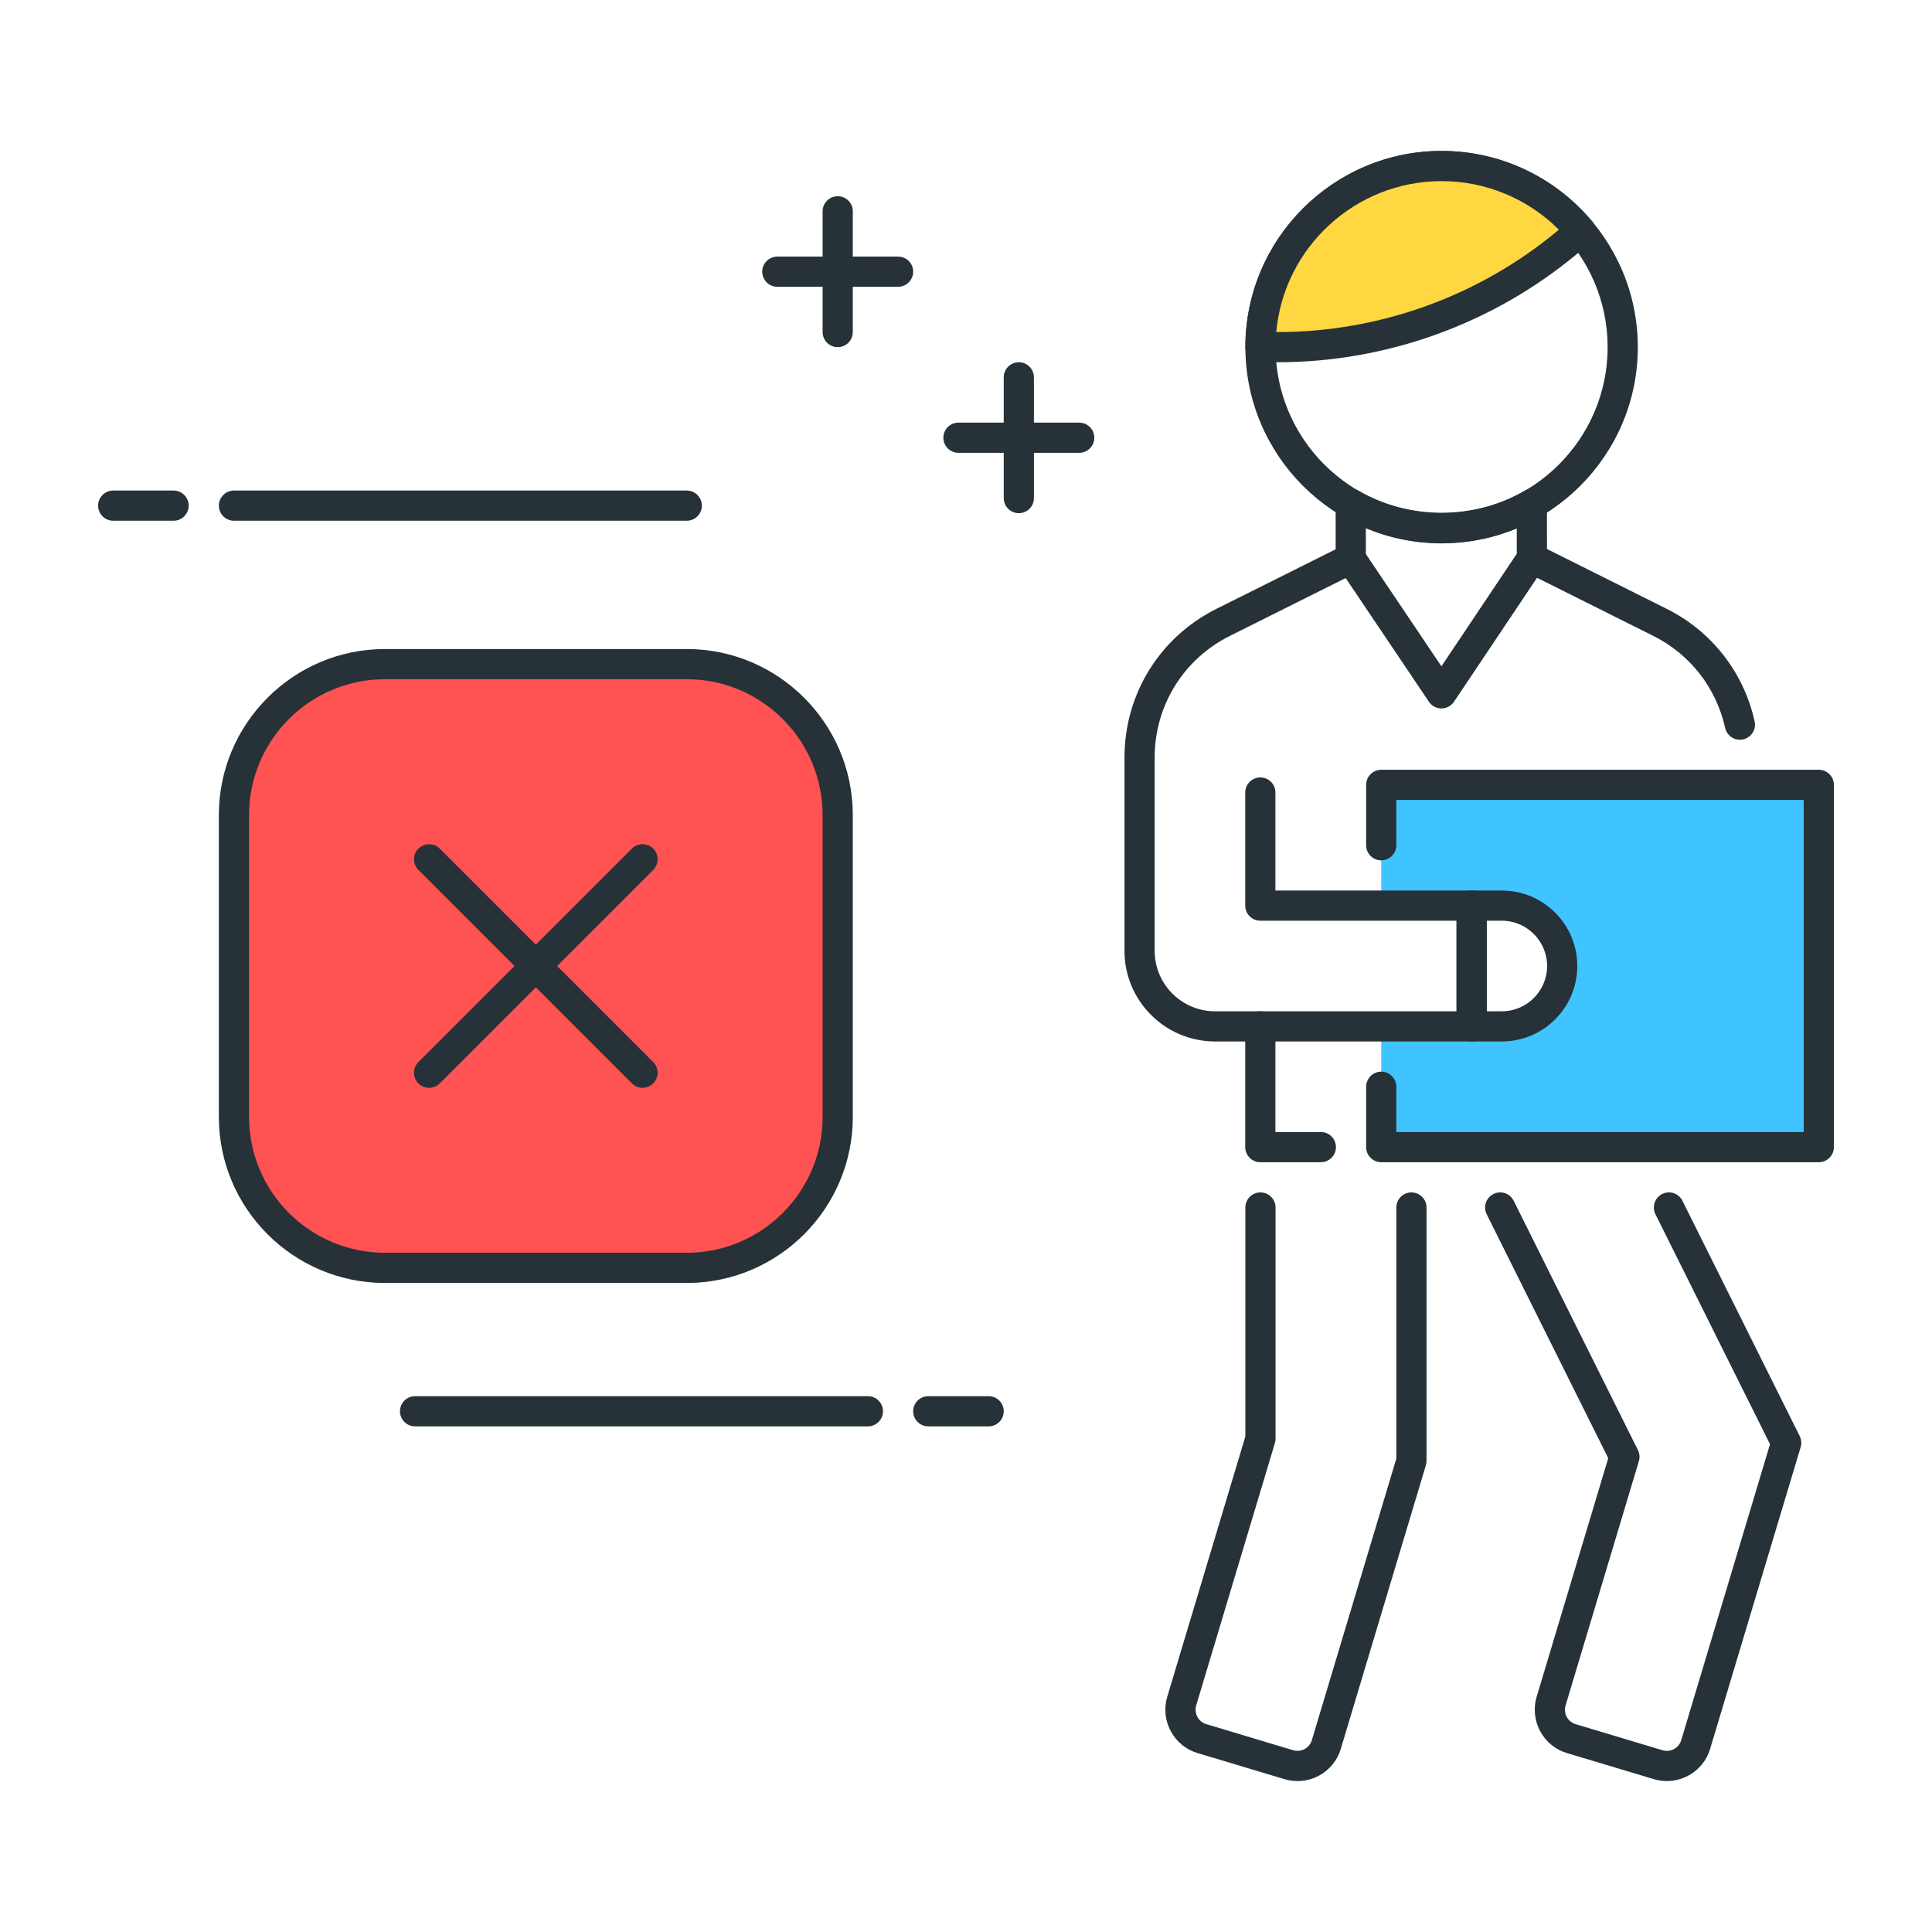 <?xml version="1.0" encoding="utf-8"?>
<!-- Generator: Adobe Illustrator 22.0.0, SVG Export Plug-In . SVG Version: 6.00 Build 0)  -->
<svg version="1.1" id="Icon_Set" xmlns="http://www.w3.org/2000/svg" xmlns:xlink="http://www.w3.org/1999/xlink" x="0px" y="0px"
	 viewBox="0 0 64 64" style="enable-background:new 0 0 64 64;" xml:space="preserve">
<style type="text/css">
	.st0{fill:#40C4FF;}
	.st1{fill:#263238;}
	.st2{fill:#FFD740;}
	.st3{fill:#FF5252;}
	.st4{fill:#4DB6AC;}
	.st5{fill:#FFFFFF;}
	.st6{fill:#4FC3F7;}
	.st7{fill:#37474F;}
</style>
<g>
	<g>
		<path class="st1" d="M47.755,18c-3.584,0-6.5-2.916-6.5-6.5s2.916-6.5,6.5-6.5s6.5,2.916,6.5,6.5S51.339,18,47.755,18z M47.755,6
			c-3.032,0-5.5,2.468-5.5,5.5s2.468,5.5,5.5,5.5s5.5-2.468,5.5-5.5S50.787,6,47.755,6z"/>
	</g>
	<g>
		<path class="st2" d="M51.915,8.031l0.447-0.372C51.262,6.34,49.607,5.5,47.755,5.5c-3.314,0-6,2.686-6,6h0.566
			C45.827,11.5,49.221,10.273,51.915,8.031z"/>
		<path class="st1" d="M42.321,12h-0.566c-0.276,0-0.5-0.224-0.5-0.5c0-3.584,2.916-6.5,6.5-6.5c1.933,0,3.751,0.853,4.991,2.339
			c0.085,0.102,0.126,0.233,0.114,0.365c-0.012,0.133-0.076,0.255-0.179,0.34l-0.447,0.372l0,0C49.456,10.727,45.936,12,42.321,12z
			 M42.277,11h0.044c3.381,0,6.675-1.19,9.274-3.354l0.045-0.037C50.612,6.581,49.222,6,47.755,6C44.891,6,42.53,8.2,42.277,11z
			 M51.915,8.031h0.01H51.915z"/>
	</g>
	<g>
		<path class="st1" d="M42.981,59c-0.145,0-0.291-0.021-0.434-0.064l-2.873-0.862c-0.384-0.114-0.7-0.372-0.89-0.725
			c-0.19-0.353-0.231-0.759-0.117-1.143l2.587-8.62V40c0-0.276,0.224-0.5,0.5-0.5s0.5,0.224,0.5,0.5v7.659
			c0,0.049-0.007,0.097-0.021,0.144l-2.607,8.69c-0.038,0.128-0.024,0.264,0.039,0.381c0.063,0.118,0.169,0.203,0.297,0.241
			l2.873,0.863c0.128,0.037,0.264,0.024,0.382-0.039c0.117-0.062,0.202-0.168,0.24-0.296l2.798-9.323V40c0-0.276,0.224-0.5,0.5-0.5
			s0.5,0.224,0.5,0.5v8.394c0,0.049-0.007,0.097-0.021,0.144l-2.818,9.394c-0.114,0.384-0.372,0.699-0.725,0.89
			C43.469,58.939,43.227,59,42.981,59z"/>
	</g>
	<g>
		<path class="st1" d="M57.636,24.505c-0.229,0-0.437-0.158-0.488-0.392c-0.295-1.328-1.162-2.439-2.38-3.048l-4.245-2.122
			c-0.247-0.123-0.347-0.424-0.224-0.671c0.124-0.246,0.424-0.347,0.671-0.224l4.245,2.122c1.488,0.744,2.549,2.103,2.909,3.726
			c0.06,0.27-0.11,0.537-0.38,0.597C57.708,24.501,57.671,24.505,57.636,24.505z"/>
	</g>
	<g>
		<path class="st1" d="M47.75,23.468c-0.166,0-0.322-0.083-0.415-0.221l-3.004-4.463c-0.056-0.083-0.085-0.18-0.085-0.279
			l-0.001-1.82c0-0.179,0.096-0.344,0.251-0.434c0.155-0.088,0.346-0.089,0.501,0.002c1.675,0.973,3.823,0.977,5.498,0.011
			c0.154-0.088,0.346-0.089,0.5,0.001c0.154,0.089,0.25,0.254,0.25,0.433l0.001,1.798c0,0.099-0.029,0.196-0.085,0.278l-2.996,4.473
			C48.072,23.385,47.917,23.468,47.75,23.468C47.75,23.468,47.75,23.468,47.75,23.468z M45.246,18.353l2.503,3.719l2.497-3.729
			l-0.001-0.842c-1.583,0.658-3.419,0.656-5-0.009L45.246,18.353z"/>
	</g>
	<g>
		<path class="st1" d="M55.218,59c-0.145,0-0.291-0.021-0.434-0.064l-2.873-0.862c-0.384-0.114-0.7-0.372-0.89-0.725
			c-0.19-0.353-0.231-0.759-0.117-1.143l2.371-7.902l-4.027-8.081c-0.123-0.247-0.022-0.547,0.225-0.67
			c0.245-0.125,0.547-0.023,0.67,0.225l4.116,8.258c0.057,0.113,0.068,0.244,0.031,0.366l-2.428,8.092
			c-0.078,0.265,0.071,0.544,0.336,0.622l2.873,0.863c0.128,0.037,0.264,0.024,0.382-0.039c0.117-0.062,0.202-0.168,0.24-0.296
			l2.941-9.803l-3.796-7.618c-0.123-0.247-0.022-0.547,0.225-0.67c0.245-0.125,0.548-0.023,0.67,0.225l3.885,7.795
			c0.057,0.113,0.068,0.244,0.031,0.366l-2.998,9.992c-0.114,0.384-0.372,0.699-0.725,0.89C55.705,58.939,55.463,59,55.218,59z"/>
	</g>
	<g>
		<path class="st1" d="M43.755,38.5H41.75c-0.276,0-0.5-0.224-0.5-0.5v-4c0-0.276,0.224-0.5,0.5-0.5s0.5,0.224,0.5,0.5v3.5h1.505
			c0.276,0,0.5,0.224,0.5,0.5S44.031,38.5,43.755,38.5z"/>
	</g>
	<g>
		<path class="st0" d="M45.755,26v4h3.995c1.105,0,2,0.895,2,2c0,1.104-0.895,2-2,2h-3.995v4H60.25V26H45.755z"/>
	</g>
	<g>
		<path class="st1" d="M60.25,38.5H45.755c-0.276,0-0.5-0.224-0.5-0.5v-2c0-0.276,0.224-0.5,0.5-0.5s0.5,0.224,0.5,0.5v1.5H59.75
			v-11H46.255V28c0,0.276-0.224,0.5-0.5,0.5s-0.5-0.224-0.5-0.5v-2c0-0.276,0.224-0.5,0.5-0.5H60.25c0.276,0,0.5,0.224,0.5,0.5v12
			C60.75,38.276,60.526,38.5,60.25,38.5z"/>
	</g>
	<g>
		<path class="st1" d="M32.75,47.25h-2c-0.276,0-0.5-0.224-0.5-0.5s0.224-0.5,0.5-0.5h2c0.276,0,0.5,0.224,0.5,0.5
			S33.026,47.25,32.75,47.25z"/>
	</g>
	<g>
		<path class="st1" d="M28.75,47.25h-15c-0.276,0-0.5-0.224-0.5-0.5s0.224-0.5,0.5-0.5h15c0.276,0,0.5,0.224,0.5,0.5
			S29.026,47.25,28.75,47.25z"/>
	</g>
	<g>
		<path class="st1" d="M5.75,17.25h-2c-0.276,0-0.5-0.224-0.5-0.5s0.224-0.5,0.5-0.5h2c0.276,0,0.5,0.224,0.5,0.5
			S6.026,17.25,5.75,17.25z"/>
	</g>
	<g>
		<path class="st1" d="M22.75,17.25h-15c-0.276,0-0.5-0.224-0.5-0.5s0.224-0.5,0.5-0.5h15c0.276,0,0.5,0.224,0.5,0.5
			S23.026,17.25,22.75,17.25z"/>
	</g>
	<g>
		<path class="st1" d="M29.75,9.5h-4c-0.276,0-0.5-0.224-0.5-0.5s0.224-0.5,0.5-0.5h4c0.276,0,0.5,0.224,0.5,0.5
			S30.026,9.5,29.75,9.5z"/>
	</g>
	<g>
		<path class="st1" d="M27.75,11.5c-0.276,0-0.5-0.224-0.5-0.5V7c0-0.276,0.224-0.5,0.5-0.5s0.5,0.224,0.5,0.5v4
			C28.25,11.276,28.026,11.5,27.75,11.5z"/>
	</g>
	<g>
		<path class="st1" d="M35.75,15h-4c-0.276,0-0.5-0.224-0.5-0.5s0.224-0.5,0.5-0.5h4c0.276,0,0.5,0.224,0.5,0.5S36.026,15,35.75,15z
			"/>
	</g>
	<g>
		<path class="st1" d="M33.75,17c-0.276,0-0.5-0.224-0.5-0.5v-4c0-0.276,0.224-0.5,0.5-0.5s0.5,0.224,0.5,0.5v4
			C34.25,16.776,34.026,17,33.75,17z"/>
	</g>
	<g>
		<path class="st1" d="M48.75,34.5h-8.5c-1.654,0-3-1.346-3-3v-6.408c0-2.098,1.166-3.983,3.042-4.921l4.23-2.113
			c0.248-0.125,0.547-0.023,0.671,0.224c0.123,0.247,0.023,0.548-0.224,0.671l-4.23,2.113c-1.535,0.768-2.489,2.31-2.489,4.026V31.5
			c0,1.103,0.897,2,2,2h8v-3h-6.5c-0.276,0-0.5-0.224-0.5-0.5v-3.747c0-0.276,0.224-0.5,0.5-0.5s0.5,0.224,0.5,0.5V29.5h6.5
			c0.276,0,0.5,0.224,0.5,0.5v4C49.25,34.276,49.026,34.5,48.75,34.5z"/>
	</g>
	<g>
		<path class="st1" d="M49.75,34.5h-1c-0.276,0-0.5-0.224-0.5-0.5v-4c0-0.276,0.224-0.5,0.5-0.5h1c1.379,0,2.5,1.121,2.5,2.5
			S51.129,34.5,49.75,34.5z M49.25,33.5h0.5c0.827,0,1.5-0.673,1.5-1.5s-0.673-1.5-1.5-1.5h-0.5V33.5z"/>
	</g>
	<g>
		<path class="st3" d="M22.75,42h-10c-2.761,0-5-2.239-5-5V27c0-2.761,2.239-5,5-5h10c2.761,0,5,2.239,5,5v10
			C27.75,39.761,25.511,42,22.75,42z"/>
		<path class="st1" d="M22.75,42.5h-10c-3.032,0-5.5-2.468-5.5-5.5V27c0-3.032,2.468-5.5,5.5-5.5h10c3.032,0,5.5,2.468,5.5,5.5v10
			C28.25,40.032,25.782,42.5,22.75,42.5z M12.75,22.5c-2.481,0-4.5,2.019-4.5,4.5v10c0,2.481,2.019,4.5,4.5,4.5h10
			c2.481,0,4.5-2.019,4.5-4.5V27c0-2.481-2.019-4.5-4.5-4.5H12.75z"/>
	</g>
	<g>
		<path class="st1" d="M14.215,36.035c-0.128,0-0.256-0.049-0.354-0.146c-0.195-0.195-0.195-0.512,0-0.707l7.07-7.07
			c0.195-0.195,0.512-0.195,0.707,0s0.195,0.512,0,0.707l-7.07,7.07C14.471,35.986,14.343,36.035,14.215,36.035z"/>
	</g>
	<g>
		<path class="st1" d="M21.285,36.035c-0.128,0-0.256-0.049-0.354-0.146l-7.07-7.07c-0.195-0.195-0.195-0.512,0-0.707
			s0.512-0.195,0.707,0l7.07,7.07c0.195,0.195,0.195,0.512,0,0.707C21.541,35.986,21.413,36.035,21.285,36.035z"/>
	</g>
</g>
</svg>
